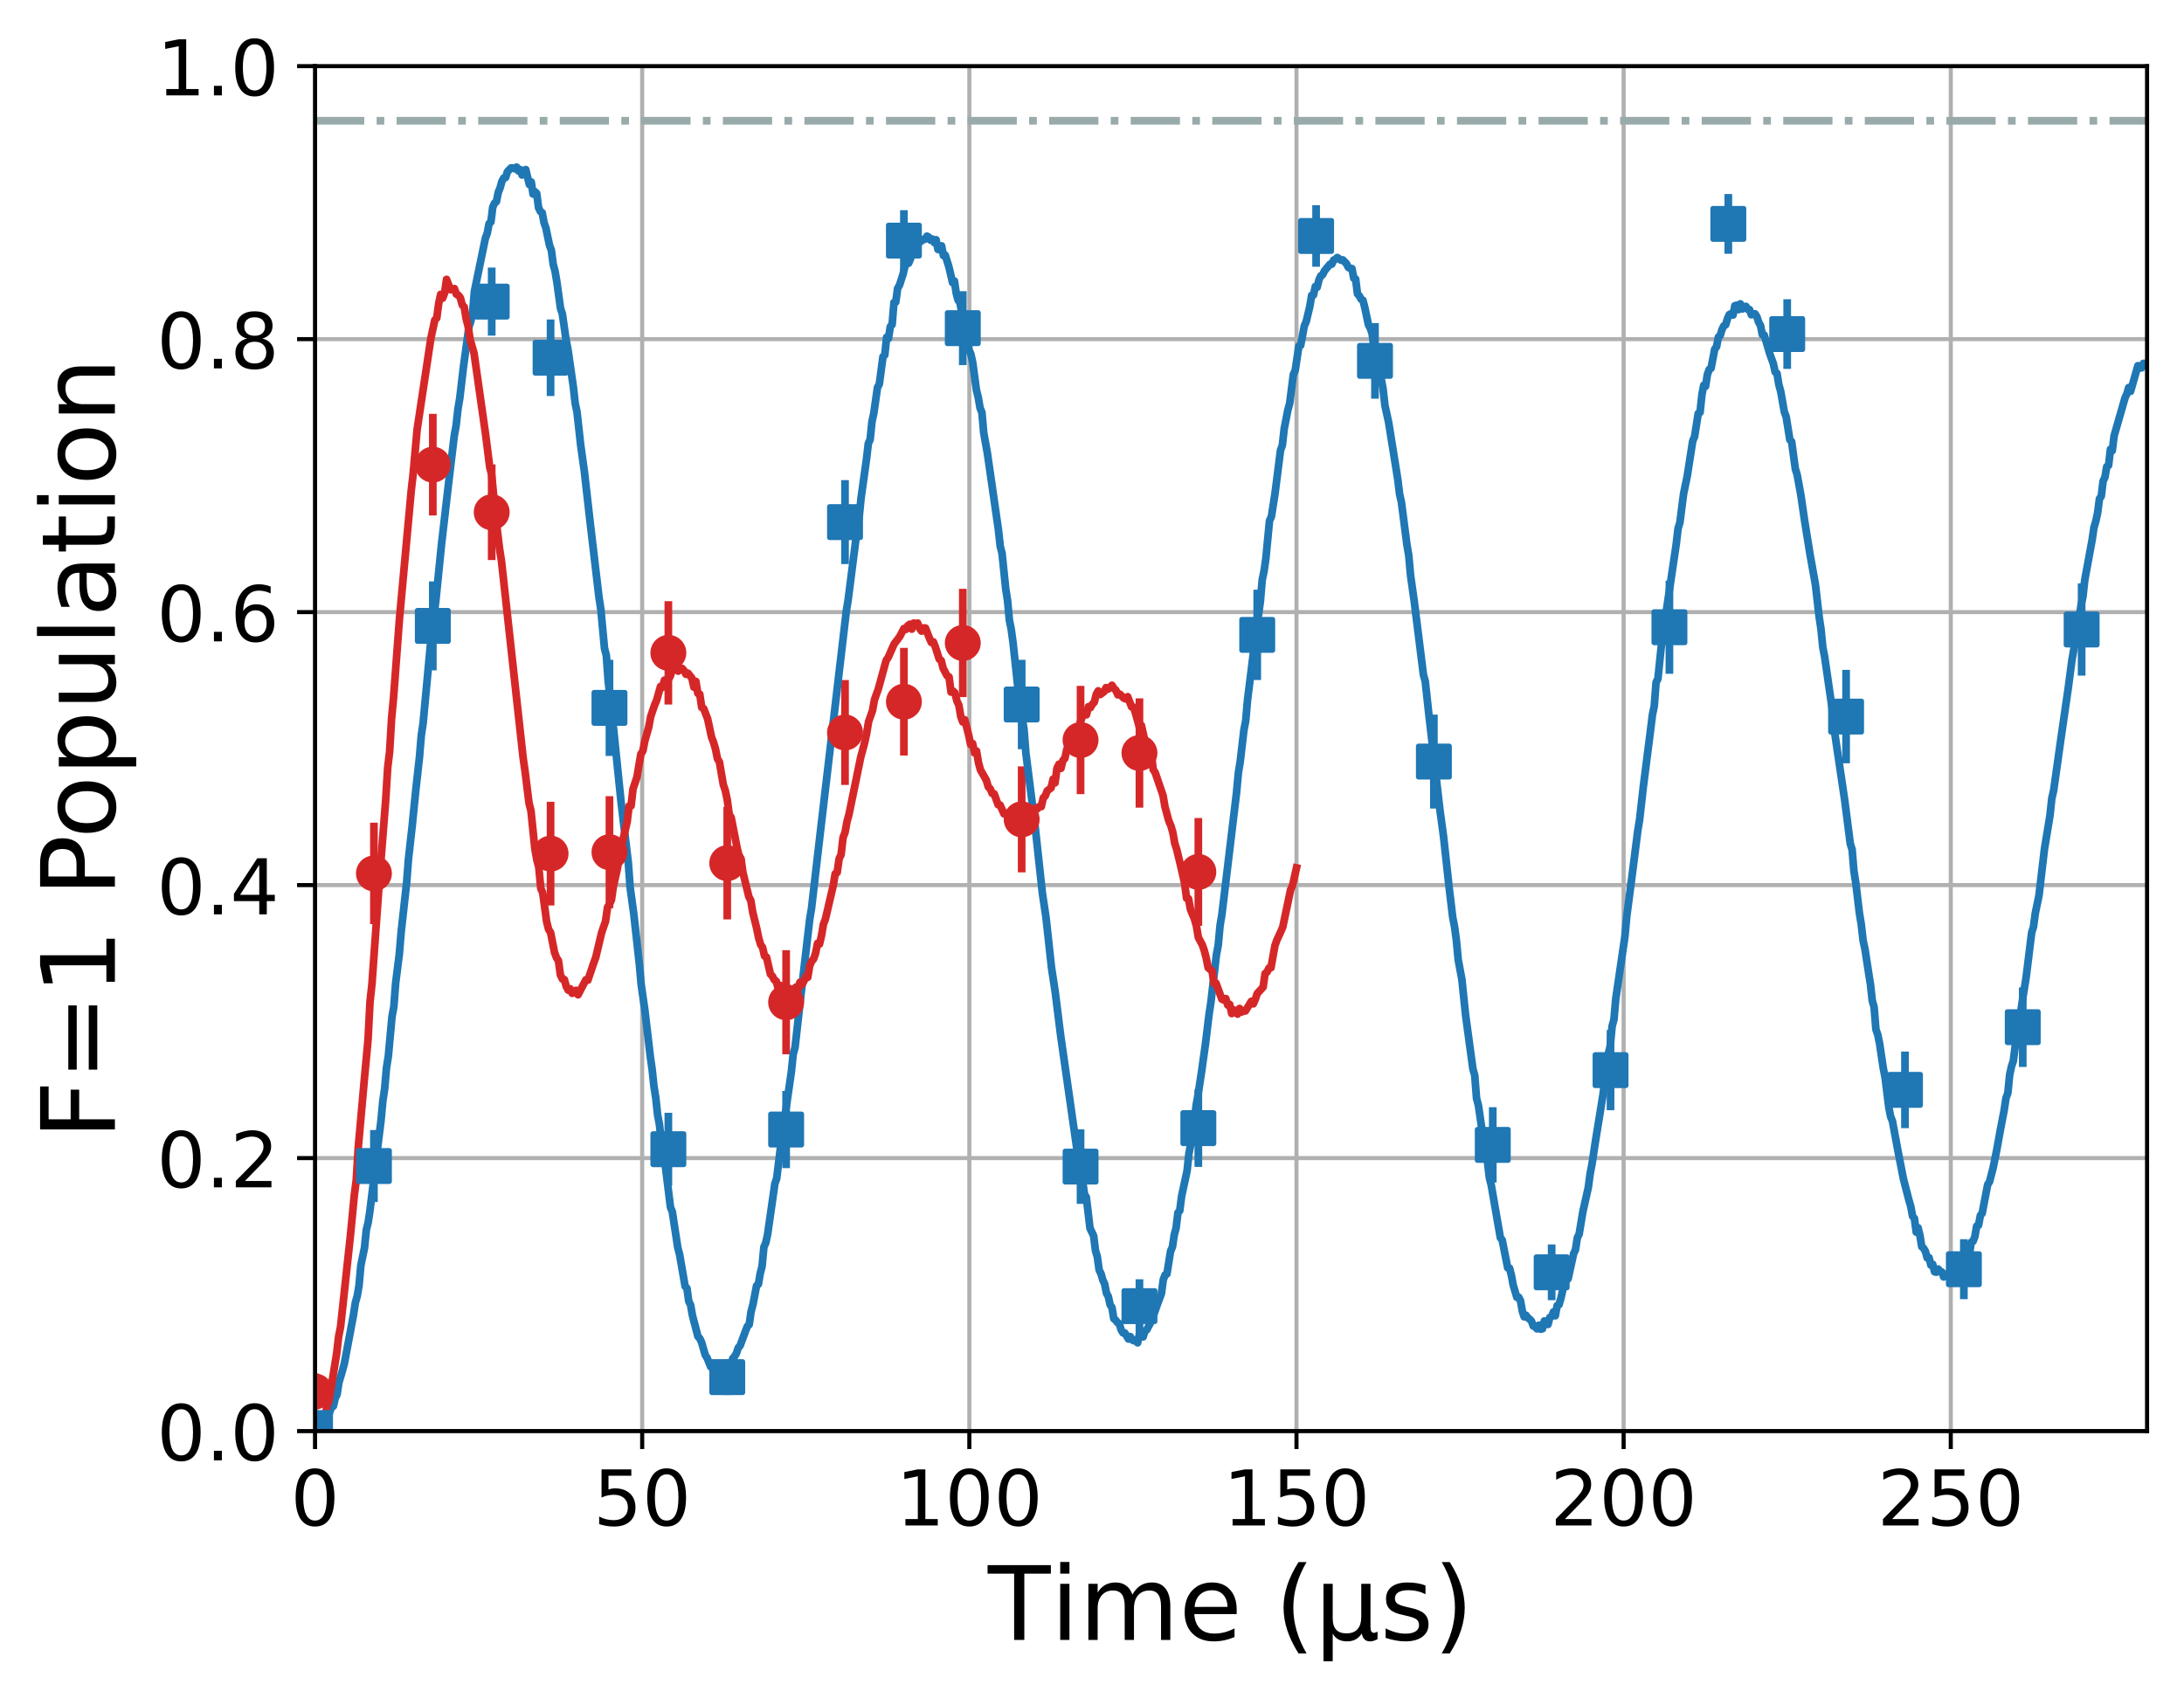 <?xml version="1.0" encoding="utf-8" standalone="no"?>
<!DOCTYPE svg PUBLIC "-//W3C//DTD SVG 1.1//EN"
  "http://www.w3.org/Graphics/SVG/1.1/DTD/svg11.dtd">
<!-- Created with matplotlib (https://matplotlib.org/) -->
<svg height="331.128pt" version="1.1" viewBox="0 0 425.731 331.128" width="425.731pt" xmlns="http://www.w3.org/2000/svg" xmlns:xlink="http://www.w3.org/1999/xlink">
 <defs>
  <style type="text/css">*{stroke-linecap:butt;stroke-linejoin:round;}</style>
 </defs>
 <g id="figure_1">
  <g id="patch_1">
   <path d="M 0 331.128 
L 425.731 331.128 
L 425.731 0 
L 0 0 
z
" style="fill:none;"/>
  </g>
  <g id="axes_1">
   <g id="patch_2">
    <path d="M 61.411 279.011 
L 418.531 279.011 
L 418.531 12.899 
L 61.411 12.899 
z
" style="fill:none;"/>
   </g>
   <g id="matplotlib.axis_1">
    <g id="xtick_1">
     <g id="line2d_1">
      <path clip-path="url(#p304c686b55)" d="M 61.411 279.011 
L 61.411 12.899 
" style="fill:none;stroke:#b0b0b0;stroke-linecap:square;stroke-width:0.8;"/>
     </g>
     <g id="line2d_2">
      <defs>
       <path d="M 0 0 
L 0 3.5 
" id="m005f0a59be" style="stroke:#000000;stroke-width:0.8;"/>
      </defs>
      <g>
       <use style="stroke:#000000;stroke-width:0.8;" x="61.411" xlink:href="#m005f0a59be" y="279.011"/>
      </g>
     </g>
     <g id="text_1">
      <!-- 0 -->
      <g transform="translate(56.639 297.408)scale(0.15 -0.15)">
       <defs>
        <path d="M 31.781 66.406 
Q 24.172 66.406 20.328 58.906 
Q 16.5 51.422 16.5 36.375 
Q 16.5 21.391 20.328 13.891 
Q 24.172 6.391 31.781 6.391 
Q 39.453 6.391 43.281 13.891 
Q 47.125 21.391 47.125 36.375 
Q 47.125 51.422 43.281 58.906 
Q 39.453 66.406 31.781 66.406 
z
M 31.781 74.219 
Q 44.047 74.219 50.516 64.516 
Q 56.984 54.828 56.984 36.375 
Q 56.984 17.969 50.516 8.266 
Q 44.047 -1.422 31.781 -1.422 
Q 19.531 -1.422 13.062 8.266 
Q 6.594 17.969 6.594 36.375 
Q 6.594 54.828 13.062 64.516 
Q 19.531 74.219 31.781 74.219 
z
" id="DejaVuSans-48"/>
       </defs>
       <use xlink:href="#DejaVuSans-48"/>
      </g>
     </g>
    </g>
    <g id="xtick_2">
     <g id="line2d_3">
      <path clip-path="url(#p304c686b55)" d="M 125.182 279.011 
L 125.182 12.899 
" style="fill:none;stroke:#b0b0b0;stroke-linecap:square;stroke-width:0.8;"/>
     </g>
     <g id="line2d_4">
      <g>
       <use style="stroke:#000000;stroke-width:0.8;" x="125.182" xlink:href="#m005f0a59be" y="279.011"/>
      </g>
     </g>
     <g id="text_2">
      <!-- 50 -->
      <g transform="translate(115.639 297.408)scale(0.15 -0.15)">
       <defs>
        <path d="M 10.797 72.906 
L 49.516 72.906 
L 49.516 64.594 
L 19.828 64.594 
L 19.828 46.734 
Q 21.969 47.469 24.109 47.828 
Q 26.266 48.188 28.422 48.188 
Q 40.625 48.188 47.75 41.5 
Q 54.891 34.812 54.891 23.391 
Q 54.891 11.625 47.562 5.094 
Q 40.234 -1.422 26.906 -1.422 
Q 22.312 -1.422 17.547 -0.641 
Q 12.797 0.141 7.719 1.703 
L 7.719 11.625 
Q 12.109 9.234 16.797 8.062 
Q 21.484 6.891 26.703 6.891 
Q 35.156 6.891 40.078 11.328 
Q 45.016 15.766 45.016 23.391 
Q 45.016 31 40.078 35.438 
Q 35.156 39.891 26.703 39.891 
Q 22.75 39.891 18.812 39.016 
Q 14.891 38.141 10.797 36.281 
z
" id="DejaVuSans-53"/>
       </defs>
       <use xlink:href="#DejaVuSans-53"/>
       <use x="63.623" xlink:href="#DejaVuSans-48"/>
      </g>
     </g>
    </g>
    <g id="xtick_3">
     <g id="line2d_5">
      <path clip-path="url(#p304c686b55)" d="M 188.954 279.011 
L 188.954 12.899 
" style="fill:none;stroke:#b0b0b0;stroke-linecap:square;stroke-width:0.8;"/>
     </g>
     <g id="line2d_6">
      <g>
       <use style="stroke:#000000;stroke-width:0.8;" x="188.954" xlink:href="#m005f0a59be" y="279.011"/>
      </g>
     </g>
     <g id="text_3">
      <!-- 100 -->
      <g transform="translate(174.638 297.408)scale(0.15 -0.15)">
       <defs>
        <path d="M 12.406 8.297 
L 28.516 8.297 
L 28.516 63.922 
L 10.984 60.406 
L 10.984 69.391 
L 28.422 72.906 
L 38.281 72.906 
L 38.281 8.297 
L 54.391 8.297 
L 54.391 0 
L 12.406 0 
z
" id="DejaVuSans-49"/>
       </defs>
       <use xlink:href="#DejaVuSans-49"/>
       <use x="63.623" xlink:href="#DejaVuSans-48"/>
       <use x="127.246" xlink:href="#DejaVuSans-48"/>
      </g>
     </g>
    </g>
    <g id="xtick_4">
     <g id="line2d_7">
      <path clip-path="url(#p304c686b55)" d="M 252.725 279.011 
L 252.725 12.899 
" style="fill:none;stroke:#b0b0b0;stroke-linecap:square;stroke-width:0.8;"/>
     </g>
     <g id="line2d_8">
      <g>
       <use style="stroke:#000000;stroke-width:0.8;" x="252.725" xlink:href="#m005f0a59be" y="279.011"/>
      </g>
     </g>
     <g id="text_4">
      <!-- 150 -->
      <g transform="translate(238.41 297.408)scale(0.15 -0.15)">
       <use xlink:href="#DejaVuSans-49"/>
       <use x="63.623" xlink:href="#DejaVuSans-53"/>
       <use x="127.246" xlink:href="#DejaVuSans-48"/>
      </g>
     </g>
    </g>
    <g id="xtick_5">
     <g id="line2d_9">
      <path clip-path="url(#p304c686b55)" d="M 316.497 279.011 
L 316.497 12.899 
" style="fill:none;stroke:#b0b0b0;stroke-linecap:square;stroke-width:0.8;"/>
     </g>
     <g id="line2d_10">
      <g>
       <use style="stroke:#000000;stroke-width:0.8;" x="316.497" xlink:href="#m005f0a59be" y="279.011"/>
      </g>
     </g>
     <g id="text_5">
      <!-- 200 -->
      <g transform="translate(302.181 297.408)scale(0.15 -0.15)">
       <defs>
        <path d="M 19.188 8.297 
L 53.609 8.297 
L 53.609 0 
L 7.328 0 
L 7.328 8.297 
Q 12.938 14.109 22.625 23.891 
Q 32.328 33.688 34.812 36.531 
Q 39.547 41.844 41.422 45.531 
Q 43.312 49.219 43.312 52.781 
Q 43.312 58.594 39.234 62.25 
Q 35.156 65.922 28.609 65.922 
Q 23.969 65.922 18.812 64.312 
Q 13.672 62.703 7.812 59.422 
L 7.812 69.391 
Q 13.766 71.781 18.938 73 
Q 24.125 74.219 28.422 74.219 
Q 39.75 74.219 46.484 68.547 
Q 53.219 62.891 53.219 53.422 
Q 53.219 48.922 51.531 44.891 
Q 49.859 40.875 45.406 35.406 
Q 44.188 33.984 37.641 27.219 
Q 31.109 20.453 19.188 8.297 
z
" id="DejaVuSans-50"/>
       </defs>
       <use xlink:href="#DejaVuSans-50"/>
       <use x="63.623" xlink:href="#DejaVuSans-48"/>
       <use x="127.246" xlink:href="#DejaVuSans-48"/>
      </g>
     </g>
    </g>
    <g id="xtick_6">
     <g id="line2d_11">
      <path clip-path="url(#p304c686b55)" d="M 380.268 279.011 
L 380.268 12.899 
" style="fill:none;stroke:#b0b0b0;stroke-linecap:square;stroke-width:0.8;"/>
     </g>
     <g id="line2d_12">
      <g>
       <use style="stroke:#000000;stroke-width:0.8;" x="380.268" xlink:href="#m005f0a59be" y="279.011"/>
      </g>
     </g>
     <g id="text_6">
      <!-- 250 -->
      <g transform="translate(365.952 297.408)scale(0.15 -0.15)">
       <use xlink:href="#DejaVuSans-50"/>
       <use x="63.623" xlink:href="#DejaVuSans-53"/>
       <use x="127.246" xlink:href="#DejaVuSans-48"/>
      </g>
     </g>
    </g>
    <g id="text_7">
     <!-- Time ($\mathrm{\mu s}$) -->
     <g transform="translate(192.571 319.728)scale(0.2 -0.2)">
      <defs>
       <path d="M -0.297 72.906 
L 61.375 72.906 
L 61.375 64.594 
L 35.5 64.594 
L 35.5 0 
L 25.594 0 
L 25.594 64.594 
L -0.297 64.594 
z
" id="DejaVuSans-84"/>
       <path d="M 9.422 54.688 
L 18.406 54.688 
L 18.406 0 
L 9.422 0 
z
M 9.422 75.984 
L 18.406 75.984 
L 18.406 64.594 
L 9.422 64.594 
z
" id="DejaVuSans-105"/>
       <path d="M 52 44.188 
Q 55.375 50.25 60.062 53.125 
Q 64.75 56 71.094 56 
Q 79.641 56 84.281 50.016 
Q 88.922 44.047 88.922 33.016 
L 88.922 0 
L 79.891 0 
L 79.891 32.719 
Q 79.891 40.578 77.094 44.375 
Q 74.312 48.188 68.609 48.188 
Q 61.625 48.188 57.562 43.547 
Q 53.516 38.922 53.516 30.906 
L 53.516 0 
L 44.484 0 
L 44.484 32.719 
Q 44.484 40.625 41.703 44.406 
Q 38.922 48.188 33.109 48.188 
Q 26.219 48.188 22.156 43.531 
Q 18.109 38.875 18.109 30.906 
L 18.109 0 
L 9.078 0 
L 9.078 54.688 
L 18.109 54.688 
L 18.109 46.188 
Q 21.188 51.219 25.484 53.609 
Q 29.781 56 35.688 56 
Q 41.656 56 45.828 52.969 
Q 50 49.953 52 44.188 
z
" id="DejaVuSans-109"/>
       <path d="M 56.203 29.594 
L 56.203 25.203 
L 14.891 25.203 
Q 15.484 15.922 20.484 11.062 
Q 25.484 6.203 34.422 6.203 
Q 39.594 6.203 44.453 7.469 
Q 49.312 8.734 54.109 11.281 
L 54.109 2.781 
Q 49.266 0.734 44.188 -0.344 
Q 39.109 -1.422 33.891 -1.422 
Q 20.797 -1.422 13.156 6.188 
Q 5.516 13.812 5.516 26.812 
Q 5.516 40.234 12.766 48.109 
Q 20.016 56 32.328 56 
Q 43.359 56 49.781 48.891 
Q 56.203 41.797 56.203 29.594 
z
M 47.219 32.234 
Q 47.125 39.594 43.094 43.984 
Q 39.062 48.391 32.422 48.391 
Q 24.906 48.391 20.391 44.141 
Q 15.875 39.891 15.188 32.172 
z
" id="DejaVuSans-101"/>
       <path id="DejaVuSans-32"/>
       <path d="M 31 75.875 
Q 24.469 64.656 21.281 53.656 
Q 18.109 42.672 18.109 31.391 
Q 18.109 20.125 21.312 9.062 
Q 24.516 -2 31 -13.188 
L 23.188 -13.188 
Q 15.875 -1.703 12.234 9.375 
Q 8.594 20.453 8.594 31.391 
Q 8.594 42.281 12.203 53.312 
Q 15.828 64.359 23.188 75.875 
z
" id="DejaVuSans-40"/>
       <path d="M 8.5 -20.797 
L 8.5 54.688 
L 17.484 54.688 
L 17.484 20.703 
Q 17.484 13.625 20.844 10 
Q 24.219 6.391 30.812 6.391 
Q 38.031 6.391 41.672 10.484 
Q 45.312 14.594 45.312 22.797 
L 45.312 54.688 
L 54.297 54.688 
L 54.297 12.594 
Q 54.297 9.672 55.141 8.281 
Q 56 6.891 57.812 6.891 
Q 58.25 6.891 59.031 7.156 
Q 59.812 7.422 61.188 8.016 
L 61.188 0.781 
Q 59.188 -0.344 57.391 -0.875 
Q 55.609 -1.422 53.906 -1.422 
Q 50.531 -1.422 48.531 0.484 
Q 46.531 2.391 45.797 6.297 
Q 43.359 2.438 39.812 0.5 
Q 36.281 -1.422 31.5 -1.422 
Q 26.516 -1.422 23.016 0.484 
Q 19.531 2.391 17.484 6.203 
L 17.484 -20.797 
z
" id="DejaVuSans-956"/>
       <path d="M 44.281 53.078 
L 44.281 44.578 
Q 40.484 46.531 36.375 47.5 
Q 32.281 48.484 27.875 48.484 
Q 21.188 48.484 17.844 46.438 
Q 14.5 44.391 14.5 40.281 
Q 14.5 37.156 16.891 35.375 
Q 19.281 33.594 26.516 31.984 
L 29.594 31.297 
Q 39.156 29.25 43.188 25.516 
Q 47.219 21.781 47.219 15.094 
Q 47.219 7.469 41.188 3.016 
Q 35.156 -1.422 24.609 -1.422 
Q 20.219 -1.422 15.453 -0.562 
Q 10.688 0.297 5.422 2 
L 5.422 11.281 
Q 10.406 8.688 15.234 7.391 
Q 20.062 6.109 24.812 6.109 
Q 31.156 6.109 34.562 8.281 
Q 37.984 10.453 37.984 14.406 
Q 37.984 18.062 35.516 20.016 
Q 33.062 21.969 24.703 23.781 
L 21.578 24.516 
Q 13.234 26.266 9.516 29.906 
Q 5.812 33.547 5.812 39.891 
Q 5.812 47.609 11.281 51.797 
Q 16.75 56 26.812 56 
Q 31.781 56 36.172 55.266 
Q 40.578 54.547 44.281 53.078 
z
" id="DejaVuSans-115"/>
       <path d="M 8.016 75.875 
L 15.828 75.875 
Q 23.141 64.359 26.781 53.312 
Q 30.422 42.281 30.422 31.391 
Q 30.422 20.453 26.781 9.375 
Q 23.141 -1.703 15.828 -13.188 
L 8.016 -13.188 
Q 14.5 -2 17.703 9.062 
Q 20.906 20.125 20.906 31.391 
Q 20.906 42.672 17.703 53.656 
Q 14.5 64.656 8.016 75.875 
z
" id="DejaVuSans-41"/>
      </defs>
      <use transform="translate(0 0.016)" xlink:href="#DejaVuSans-84"/>
      <use transform="translate(61.084 0.016)" xlink:href="#DejaVuSans-105"/>
      <use transform="translate(88.867 0.016)" xlink:href="#DejaVuSans-109"/>
      <use transform="translate(186.279 0.016)" xlink:href="#DejaVuSans-101"/>
      <use transform="translate(247.803 0.016)" xlink:href="#DejaVuSans-32"/>
      <use transform="translate(279.59 0.016)" xlink:href="#DejaVuSans-40"/>
      <use transform="translate(318.604 0.016)" xlink:href="#DejaVuSans-956"/>
      <use transform="translate(382.227 0.016)" xlink:href="#DejaVuSans-115"/>
      <use transform="translate(434.326 0.016)" xlink:href="#DejaVuSans-41"/>
     </g>
    </g>
   </g>
   <g id="matplotlib.axis_2">
    <g id="ytick_1">
     <g id="line2d_13">
      <path clip-path="url(#p304c686b55)" d="M 61.411 279.011 
L 418.531 279.011 
" style="fill:none;stroke:#b0b0b0;stroke-linecap:square;stroke-width:0.8;"/>
     </g>
     <g id="line2d_14">
      <defs>
       <path d="M 0 0 
L -3.5 0 
" id="mc3ce260a5b" style="stroke:#000000;stroke-width:0.8;"/>
      </defs>
      <g>
       <use style="stroke:#000000;stroke-width:0.8;" x="61.411" xlink:href="#mc3ce260a5b" y="279.011"/>
      </g>
     </g>
     <g id="text_8">
      <!-- 0.0 -->
      <g transform="translate(30.556 284.71)scale(0.15 -0.15)">
       <defs>
        <path d="M 10.688 12.406 
L 21 12.406 
L 21 0 
L 10.688 0 
z
" id="DejaVuSans-46"/>
       </defs>
       <use xlink:href="#DejaVuSans-48"/>
       <use x="63.623" xlink:href="#DejaVuSans-46"/>
       <use x="95.41" xlink:href="#DejaVuSans-48"/>
      </g>
     </g>
    </g>
    <g id="ytick_2">
     <g id="line2d_15">
      <path clip-path="url(#p304c686b55)" d="M 61.411 225.788 
L 418.531 225.788 
" style="fill:none;stroke:#b0b0b0;stroke-linecap:square;stroke-width:0.8;"/>
     </g>
     <g id="line2d_16">
      <g>
       <use style="stroke:#000000;stroke-width:0.8;" x="61.411" xlink:href="#mc3ce260a5b" y="225.788"/>
      </g>
     </g>
     <g id="text_9">
      <!-- 0.2 -->
      <g transform="translate(30.556 231.487)scale(0.15 -0.15)">
       <use xlink:href="#DejaVuSans-48"/>
       <use x="63.623" xlink:href="#DejaVuSans-46"/>
       <use x="95.41" xlink:href="#DejaVuSans-50"/>
      </g>
     </g>
    </g>
    <g id="ytick_3">
     <g id="line2d_17">
      <path clip-path="url(#p304c686b55)" d="M 61.411 172.566 
L 418.531 172.566 
" style="fill:none;stroke:#b0b0b0;stroke-linecap:square;stroke-width:0.8;"/>
     </g>
     <g id="line2d_18">
      <g>
       <use style="stroke:#000000;stroke-width:0.8;" x="61.411" xlink:href="#mc3ce260a5b" y="172.566"/>
      </g>
     </g>
     <g id="text_10">
      <!-- 0.4 -->
      <g transform="translate(30.556 178.265)scale(0.15 -0.15)">
       <defs>
        <path d="M 37.797 64.312 
L 12.891 25.391 
L 37.797 25.391 
z
M 35.203 72.906 
L 47.609 72.906 
L 47.609 25.391 
L 58.016 25.391 
L 58.016 17.188 
L 47.609 17.188 
L 47.609 0 
L 37.797 0 
L 37.797 17.188 
L 4.891 17.188 
L 4.891 26.703 
z
" id="DejaVuSans-52"/>
       </defs>
       <use xlink:href="#DejaVuSans-48"/>
       <use x="63.623" xlink:href="#DejaVuSans-46"/>
       <use x="95.41" xlink:href="#DejaVuSans-52"/>
      </g>
     </g>
    </g>
    <g id="ytick_4">
     <g id="line2d_19">
      <path clip-path="url(#p304c686b55)" d="M 61.411 119.344 
L 418.531 119.344 
" style="fill:none;stroke:#b0b0b0;stroke-linecap:square;stroke-width:0.8;"/>
     </g>
     <g id="line2d_20">
      <g>
       <use style="stroke:#000000;stroke-width:0.8;" x="61.411" xlink:href="#mc3ce260a5b" y="119.344"/>
      </g>
     </g>
     <g id="text_11">
      <!-- 0.6 -->
      <g transform="translate(30.556 125.042)scale(0.15 -0.15)">
       <defs>
        <path d="M 33.016 40.375 
Q 26.375 40.375 22.484 35.828 
Q 18.609 31.297 18.609 23.391 
Q 18.609 15.531 22.484 10.953 
Q 26.375 6.391 33.016 6.391 
Q 39.656 6.391 43.531 10.953 
Q 47.406 15.531 47.406 23.391 
Q 47.406 31.297 43.531 35.828 
Q 39.656 40.375 33.016 40.375 
z
M 52.594 71.297 
L 52.594 62.312 
Q 48.875 64.062 45.094 64.984 
Q 41.312 65.922 37.594 65.922 
Q 27.828 65.922 22.672 59.328 
Q 17.531 52.734 16.797 39.406 
Q 19.672 43.656 24.016 45.922 
Q 28.375 48.188 33.594 48.188 
Q 44.578 48.188 50.953 41.516 
Q 57.328 34.859 57.328 23.391 
Q 57.328 12.156 50.688 5.359 
Q 44.047 -1.422 33.016 -1.422 
Q 20.359 -1.422 13.672 8.266 
Q 6.984 17.969 6.984 36.375 
Q 6.984 53.656 15.188 63.938 
Q 23.391 74.219 37.203 74.219 
Q 40.922 74.219 44.703 73.484 
Q 48.484 72.75 52.594 71.297 
z
" id="DejaVuSans-54"/>
       </defs>
       <use xlink:href="#DejaVuSans-48"/>
       <use x="63.623" xlink:href="#DejaVuSans-46"/>
       <use x="95.41" xlink:href="#DejaVuSans-54"/>
      </g>
     </g>
    </g>
    <g id="ytick_5">
     <g id="line2d_21">
      <path clip-path="url(#p304c686b55)" d="M 61.411 66.121 
L 418.531 66.121 
" style="fill:none;stroke:#b0b0b0;stroke-linecap:square;stroke-width:0.8;"/>
     </g>
     <g id="line2d_22">
      <g>
       <use style="stroke:#000000;stroke-width:0.8;" x="61.411" xlink:href="#mc3ce260a5b" y="66.121"/>
      </g>
     </g>
     <g id="text_12">
      <!-- 0.8 -->
      <g transform="translate(30.556 71.82)scale(0.15 -0.15)">
       <defs>
        <path d="M 31.781 34.625 
Q 24.75 34.625 20.719 30.859 
Q 16.703 27.094 16.703 20.516 
Q 16.703 13.922 20.719 10.156 
Q 24.75 6.391 31.781 6.391 
Q 38.812 6.391 42.859 10.172 
Q 46.922 13.969 46.922 20.516 
Q 46.922 27.094 42.891 30.859 
Q 38.875 34.625 31.781 34.625 
z
M 21.922 38.812 
Q 15.578 40.375 12.031 44.719 
Q 8.5 49.078 8.5 55.328 
Q 8.5 64.062 14.719 69.141 
Q 20.953 74.219 31.781 74.219 
Q 42.672 74.219 48.875 69.141 
Q 55.078 64.062 55.078 55.328 
Q 55.078 49.078 51.531 44.719 
Q 48 40.375 41.703 38.812 
Q 48.828 37.156 52.797 32.312 
Q 56.781 27.484 56.781 20.516 
Q 56.781 9.906 50.312 4.234 
Q 43.844 -1.422 31.781 -1.422 
Q 19.734 -1.422 13.25 4.234 
Q 6.781 9.906 6.781 20.516 
Q 6.781 27.484 10.781 32.312 
Q 14.797 37.156 21.922 38.812 
z
M 18.312 54.391 
Q 18.312 48.734 21.844 45.562 
Q 25.391 42.391 31.781 42.391 
Q 38.141 42.391 41.719 45.562 
Q 45.312 48.734 45.312 54.391 
Q 45.312 60.062 41.719 63.234 
Q 38.141 66.406 31.781 66.406 
Q 25.391 66.406 21.844 63.234 
Q 18.312 60.062 18.312 54.391 
z
" id="DejaVuSans-56"/>
       </defs>
       <use xlink:href="#DejaVuSans-48"/>
       <use x="63.623" xlink:href="#DejaVuSans-46"/>
       <use x="95.41" xlink:href="#DejaVuSans-56"/>
      </g>
     </g>
    </g>
    <g id="ytick_6">
     <g id="line2d_23">
      <path clip-path="url(#p304c686b55)" d="M 61.411 12.899 
L 418.531 12.899 
" style="fill:none;stroke:#b0b0b0;stroke-linecap:square;stroke-width:0.8;"/>
     </g>
     <g id="line2d_24">
      <g>
       <use style="stroke:#000000;stroke-width:0.8;" x="61.411" xlink:href="#mc3ce260a5b" y="12.899"/>
      </g>
     </g>
     <g id="text_13">
      <!-- 1.0 -->
      <g transform="translate(30.556 18.598)scale(0.15 -0.15)">
       <use xlink:href="#DejaVuSans-49"/>
       <use x="63.623" xlink:href="#DejaVuSans-46"/>
       <use x="95.41" xlink:href="#DejaVuSans-48"/>
      </g>
     </g>
    </g>
    <g id="text_14">
     <!-- F=1 Population -->
     <g transform="translate(22.397 222.16)rotate(-90)scale(0.2 -0.2)">
      <defs>
       <path d="M 9.812 72.906 
L 51.703 72.906 
L 51.703 64.594 
L 19.672 64.594 
L 19.672 43.109 
L 48.578 43.109 
L 48.578 34.812 
L 19.672 34.812 
L 19.672 0 
L 9.812 0 
z
" id="DejaVuSans-70"/>
       <path d="M 10.594 45.406 
L 73.188 45.406 
L 73.188 37.203 
L 10.594 37.203 
z
M 10.594 25.484 
L 73.188 25.484 
L 73.188 17.188 
L 10.594 17.188 
z
" id="DejaVuSans-61"/>
       <path d="M 19.672 64.797 
L 19.672 37.406 
L 32.078 37.406 
Q 38.969 37.406 42.719 40.969 
Q 46.484 44.531 46.484 51.125 
Q 46.484 57.672 42.719 61.234 
Q 38.969 64.797 32.078 64.797 
z
M 9.812 72.906 
L 32.078 72.906 
Q 44.344 72.906 50.609 67.359 
Q 56.891 61.812 56.891 51.125 
Q 56.891 40.328 50.609 34.812 
Q 44.344 29.297 32.078 29.297 
L 19.672 29.297 
L 19.672 0 
L 9.812 0 
z
" id="DejaVuSans-80"/>
       <path d="M 30.609 48.391 
Q 23.391 48.391 19.188 42.75 
Q 14.984 37.109 14.984 27.297 
Q 14.984 17.484 19.156 11.844 
Q 23.344 6.203 30.609 6.203 
Q 37.797 6.203 41.984 11.859 
Q 46.188 17.531 46.188 27.297 
Q 46.188 37.016 41.984 42.703 
Q 37.797 48.391 30.609 48.391 
z
M 30.609 56 
Q 42.328 56 49.016 48.375 
Q 55.719 40.766 55.719 27.297 
Q 55.719 13.875 49.016 6.219 
Q 42.328 -1.422 30.609 -1.422 
Q 18.844 -1.422 12.172 6.219 
Q 5.516 13.875 5.516 27.297 
Q 5.516 40.766 12.172 48.375 
Q 18.844 56 30.609 56 
z
" id="DejaVuSans-111"/>
       <path d="M 18.109 8.203 
L 18.109 -20.797 
L 9.078 -20.797 
L 9.078 54.688 
L 18.109 54.688 
L 18.109 46.391 
Q 20.953 51.266 25.266 53.625 
Q 29.594 56 35.594 56 
Q 45.562 56 51.781 48.094 
Q 58.016 40.188 58.016 27.297 
Q 58.016 14.406 51.781 6.484 
Q 45.562 -1.422 35.594 -1.422 
Q 29.594 -1.422 25.266 0.953 
Q 20.953 3.328 18.109 8.203 
z
M 48.688 27.297 
Q 48.688 37.203 44.609 42.844 
Q 40.531 48.484 33.406 48.484 
Q 26.266 48.484 22.188 42.844 
Q 18.109 37.203 18.109 27.297 
Q 18.109 17.391 22.188 11.75 
Q 26.266 6.109 33.406 6.109 
Q 40.531 6.109 44.609 11.75 
Q 48.688 17.391 48.688 27.297 
z
" id="DejaVuSans-112"/>
       <path d="M 8.5 21.578 
L 8.5 54.688 
L 17.484 54.688 
L 17.484 21.922 
Q 17.484 14.156 20.5 10.266 
Q 23.531 6.391 29.594 6.391 
Q 36.859 6.391 41.078 11.031 
Q 45.312 15.672 45.312 23.688 
L 45.312 54.688 
L 54.297 54.688 
L 54.297 0 
L 45.312 0 
L 45.312 8.406 
Q 42.047 3.422 37.719 1 
Q 33.406 -1.422 27.688 -1.422 
Q 18.266 -1.422 13.375 4.438 
Q 8.5 10.297 8.5 21.578 
z
M 31.109 56 
z
" id="DejaVuSans-117"/>
       <path d="M 9.422 75.984 
L 18.406 75.984 
L 18.406 0 
L 9.422 0 
z
" id="DejaVuSans-108"/>
       <path d="M 34.281 27.484 
Q 23.391 27.484 19.188 25 
Q 14.984 22.516 14.984 16.5 
Q 14.984 11.719 18.141 8.906 
Q 21.297 6.109 26.703 6.109 
Q 34.188 6.109 38.703 11.406 
Q 43.219 16.703 43.219 25.484 
L 43.219 27.484 
z
M 52.203 31.203 
L 52.203 0 
L 43.219 0 
L 43.219 8.297 
Q 40.141 3.328 35.547 0.953 
Q 30.953 -1.422 24.312 -1.422 
Q 15.922 -1.422 10.953 3.297 
Q 6 8.016 6 15.922 
Q 6 25.141 12.172 29.828 
Q 18.359 34.516 30.609 34.516 
L 43.219 34.516 
L 43.219 35.406 
Q 43.219 41.609 39.141 45 
Q 35.062 48.391 27.688 48.391 
Q 23 48.391 18.547 47.266 
Q 14.109 46.141 10.016 43.891 
L 10.016 52.203 
Q 14.938 54.109 19.578 55.047 
Q 24.219 56 28.609 56 
Q 40.484 56 46.344 49.844 
Q 52.203 43.703 52.203 31.203 
z
" id="DejaVuSans-97"/>
       <path d="M 18.312 70.219 
L 18.312 54.688 
L 36.812 54.688 
L 36.812 47.703 
L 18.312 47.703 
L 18.312 18.016 
Q 18.312 11.328 20.141 9.422 
Q 21.969 7.516 27.594 7.516 
L 36.812 7.516 
L 36.812 0 
L 27.594 0 
Q 17.188 0 13.234 3.875 
Q 9.281 7.766 9.281 18.016 
L 9.281 47.703 
L 2.688 47.703 
L 2.688 54.688 
L 9.281 54.688 
L 9.281 70.219 
z
" id="DejaVuSans-116"/>
       <path d="M 54.891 33.016 
L 54.891 0 
L 45.906 0 
L 45.906 32.719 
Q 45.906 40.484 42.875 44.328 
Q 39.844 48.188 33.797 48.188 
Q 26.516 48.188 22.312 43.547 
Q 18.109 38.922 18.109 30.906 
L 18.109 0 
L 9.078 0 
L 9.078 54.688 
L 18.109 54.688 
L 18.109 46.188 
Q 21.344 51.125 25.703 53.562 
Q 30.078 56 35.797 56 
Q 45.219 56 50.047 50.172 
Q 54.891 44.344 54.891 33.016 
z
" id="DejaVuSans-110"/>
      </defs>
      <use xlink:href="#DejaVuSans-70"/>
      <use x="57.52" xlink:href="#DejaVuSans-61"/>
      <use x="141.309" xlink:href="#DejaVuSans-49"/>
      <use x="204.932" xlink:href="#DejaVuSans-32"/>
      <use x="236.719" xlink:href="#DejaVuSans-80"/>
      <use x="293.396" xlink:href="#DejaVuSans-111"/>
      <use x="354.578" xlink:href="#DejaVuSans-112"/>
      <use x="418.055" xlink:href="#DejaVuSans-117"/>
      <use x="481.434" xlink:href="#DejaVuSans-108"/>
      <use x="509.217" xlink:href="#DejaVuSans-97"/>
      <use x="570.496" xlink:href="#DejaVuSans-116"/>
      <use x="609.705" xlink:href="#DejaVuSans-105"/>
      <use x="637.488" xlink:href="#DejaVuSans-111"/>
      <use x="698.67" xlink:href="#DejaVuSans-110"/>
     </g>
    </g>
   </g>
   <g id="LineCollection_1">
    <path clip-path="url(#p304c686b55)" d="M 61.411 279.011 
L 61.411 277.828 
" style="fill:none;stroke:#1f77b4;stroke-width:1.5;"/>
    <path clip-path="url(#p304c686b55)" d="M 72.89 234.357 
L 72.89 220.309 
" style="fill:none;stroke:#1f77b4;stroke-width:1.5;"/>
    <path clip-path="url(#p304c686b55)" d="M 84.369 130.696 
L 84.369 113.361 
" style="fill:none;stroke:#1f77b4;stroke-width:1.5;"/>
    <path clip-path="url(#p304c686b55)" d="M 95.848 65.433 
L 95.848 52.167 
" style="fill:none;stroke:#1f77b4;stroke-width:1.5;"/>
    <path clip-path="url(#p304c686b55)" d="M 107.326 77.209 
L 107.326 62.28 
" style="fill:none;stroke:#1f77b4;stroke-width:1.5;"/>
    <path clip-path="url(#p304c686b55)" d="M 118.805 147.379 
L 118.805 128.643 
" style="fill:none;stroke:#1f77b4;stroke-width:1.5;"/>
    <path clip-path="url(#p304c686b55)" d="M 130.284 231.148 
L 130.284 216.958 
" style="fill:none;stroke:#1f77b4;stroke-width:1.5;"/>
    <path clip-path="url(#p304c686b55)" d="M 141.763 271.98 
L 141.763 265 
" style="fill:none;stroke:#1f77b4;stroke-width:1.5;"/>
    <path clip-path="url(#p304c686b55)" d="M 153.242 227.74 
L 153.242 212.697 
" style="fill:none;stroke:#1f77b4;stroke-width:1.5;"/>
    <path clip-path="url(#p304c686b55)" d="M 164.721 109.977 
L 164.721 93.606 
" style="fill:none;stroke:#1f77b4;stroke-width:1.5;"/>
    <path clip-path="url(#p304c686b55)" d="M 176.2 52.842 
L 176.2 40.976 
" style="fill:none;stroke:#1f77b4;stroke-width:1.5;"/>
    <path clip-path="url(#p304c686b55)" d="M 187.678 71.182 
L 187.678 56.773 
" style="fill:none;stroke:#1f77b4;stroke-width:1.5;"/>
    <path clip-path="url(#p304c686b55)" d="M 199.157 146.069 
L 199.157 128.635 
" style="fill:none;stroke:#1f77b4;stroke-width:1.5;"/>
    <path clip-path="url(#p304c686b55)" d="M 210.636 234.709 
L 210.636 220.179 
" style="fill:none;stroke:#1f77b4;stroke-width:1.5;"/>
    <path clip-path="url(#p304c686b55)" d="M 222.115 259.882 
L 222.115 249.415 
" style="fill:none;stroke:#1f77b4;stroke-width:1.5;"/>
    <path clip-path="url(#p304c686b55)" d="M 233.594 227.496 
L 233.594 212.392 
" style="fill:none;stroke:#1f77b4;stroke-width:1.5;"/>
    <path clip-path="url(#p304c686b55)" d="M 245.073 132.583 
L 245.073 114.974 
" style="fill:none;stroke:#1f77b4;stroke-width:1.5;"/>
    <path clip-path="url(#p304c686b55)" d="M 256.552 52.006 
L 256.552 40.007 
" style="fill:none;stroke:#1f77b4;stroke-width:1.5;"/>
    <path clip-path="url(#p304c686b55)" d="M 268.03 77.729 
L 268.03 62.981 
" style="fill:none;stroke:#1f77b4;stroke-width:1.5;"/>
    <path clip-path="url(#p304c686b55)" d="M 279.509 157.636 
L 279.509 139.319 
" style="fill:none;stroke:#1f77b4;stroke-width:1.5;"/>
    <path clip-path="url(#p304c686b55)" d="M 290.988 230.558 
L 290.988 215.868 
" style="fill:none;stroke:#1f77b4;stroke-width:1.5;"/>
    <path clip-path="url(#p304c686b55)" d="M 302.467 253.49 
L 302.467 242.62 
" style="fill:none;stroke:#1f77b4;stroke-width:1.5;"/>
    <path clip-path="url(#p304c686b55)" d="M 313.946 216.458 
L 313.946 200.82 
" style="fill:none;stroke:#1f77b4;stroke-width:1.5;"/>
    <path clip-path="url(#p304c686b55)" d="M 325.425 131.364 
L 325.425 113.208 
" style="fill:none;stroke:#1f77b4;stroke-width:1.5;"/>
    <path clip-path="url(#p304c686b55)" d="M 336.904 49.475 
L 336.904 37.829 
" style="fill:none;stroke:#1f77b4;stroke-width:1.5;"/>
    <path clip-path="url(#p304c686b55)" d="M 348.382 71.918 
L 348.382 58.345 
" style="fill:none;stroke:#1f77b4;stroke-width:1.5;"/>
    <path clip-path="url(#p304c686b55)" d="M 359.861 148.815 
L 359.861 130.601 
" style="fill:none;stroke:#1f77b4;stroke-width:1.5;"/>
    <path clip-path="url(#p304c686b55)" d="M 371.34 219.947 
L 371.34 205.019 
" style="fill:none;stroke:#1f77b4;stroke-width:1.5;"/>
    <path clip-path="url(#p304c686b55)" d="M 382.819 253.297 
L 382.819 241.6 
" style="fill:none;stroke:#1f77b4;stroke-width:1.5;"/>
    <path clip-path="url(#p304c686b55)" d="M 394.298 208.021 
L 394.298 192.506 
" style="fill:none;stroke:#1f77b4;stroke-width:1.5;"/>
    <path clip-path="url(#p304c686b55)" d="M 405.777 131.73 
L 405.777 113.735 
" style="fill:none;stroke:#1f77b4;stroke-width:1.5;"/>
   </g>
   <g id="LineCollection_2">
    <path clip-path="url(#p304c686b55)" d="M 61.411 274.781 
L 61.411 267.789 
" style="fill:none;stroke:#d62728;stroke-width:1.5;"/>
    <path clip-path="url(#p304c686b55)" d="M 72.89 180.173 
L 72.89 160.398 
" style="fill:none;stroke:#d62728;stroke-width:1.5;"/>
    <path clip-path="url(#p304c686b55)" d="M 84.369 100.494 
L 84.369 80.684 
" style="fill:none;stroke:#d62728;stroke-width:1.5;"/>
    <path clip-path="url(#p304c686b55)" d="M 95.848 109.194 
L 95.848 90.543 
" style="fill:none;stroke:#d62728;stroke-width:1.5;"/>
    <path clip-path="url(#p304c686b55)" d="M 107.326 176.537 
L 107.326 156.312 
" style="fill:none;stroke:#d62728;stroke-width:1.5;"/>
    <path clip-path="url(#p304c686b55)" d="M 118.805 177.064 
L 118.805 155.222 
" style="fill:none;stroke:#d62728;stroke-width:1.5;"/>
    <path clip-path="url(#p304c686b55)" d="M 130.284 137.354 
L 130.284 117.207 
" style="fill:none;stroke:#d62728;stroke-width:1.5;"/>
    <path clip-path="url(#p304c686b55)" d="M 141.763 179.254 
L 141.763 157.318 
" style="fill:none;stroke:#d62728;stroke-width:1.5;"/>
    <path clip-path="url(#p304c686b55)" d="M 153.242 205.55 
L 153.242 185.253 
" style="fill:none;stroke:#d62728;stroke-width:1.5;"/>
    <path clip-path="url(#p304c686b55)" d="M 164.721 153.038 
L 164.721 132.573 
" style="fill:none;stroke:#d62728;stroke-width:1.5;"/>
    <path clip-path="url(#p304c686b55)" d="M 176.2 147.301 
L 176.2 126.313 
" style="fill:none;stroke:#d62728;stroke-width:1.5;"/>
    <path clip-path="url(#p304c686b55)" d="M 187.678 135.91 
L 187.678 114.795 
" style="fill:none;stroke:#d62728;stroke-width:1.5;"/>
    <path clip-path="url(#p304c686b55)" d="M 199.157 170.081 
L 199.157 149.414 
" style="fill:none;stroke:#d62728;stroke-width:1.5;"/>
    <path clip-path="url(#p304c686b55)" d="M 210.636 154.832 
L 210.636 133.73 
" style="fill:none;stroke:#d62728;stroke-width:1.5;"/>
    <path clip-path="url(#p304c686b55)" d="M 222.115 157.461 
L 222.115 136.155 
" style="fill:none;stroke:#d62728;stroke-width:1.5;"/>
    <path clip-path="url(#p304c686b55)" d="M 233.594 180.501 
L 233.594 159.48 
" style="fill:none;stroke:#d62728;stroke-width:1.5;"/>
   </g>
   <g id="line2d_25">
    <path clip-path="url(#p304c686b55)" d="M 61.411 278.519 
L 62.125 278.519 
L 62.482 278.148 
L 62.839 278.189 
L 63.197 277.613 
L 63.554 277.248 
L 64.625 274.321 
L 64.982 274.152 
L 65.339 272.593 
L 65.696 271.898 
L 66.053 269.589 
L 66.768 267.173 
L 67.125 265.842 
L 68.91 256.33 
L 69.268 253.97 
L 69.625 252.723 
L 69.982 250.651 
L 70.339 246.727 
L 71.053 243.266 
L 71.41 239.767 
L 71.767 238.325 
L 72.125 235.962 
L 73.553 224.184 
L 74.267 218.482 
L 74.624 214.656 
L 74.981 212.274 
L 75.339 208.179 
L 75.696 205.958 
L 76.41 198.218 
L 76.767 196.306 
L 77.124 191.661 
L 77.838 186.014 
L 78.196 181.726 
L 79.267 172.073 
L 79.624 167.478 
L 80.338 161.107 
L 81.053 154.018 
L 81.767 147.622 
L 82.124 143.358 
L 82.481 140.969 
L 83.909 125.683 
L 84.981 116.873 
L 86.052 106.227 
L 87.481 93.892 
L 88.552 84.927 
L 88.909 82.997 
L 89.266 79.773 
L 89.623 77.632 
L 90.338 71.544 
L 91.409 63.741 
L 91.766 62.664 
L 92.123 60.975 
L 92.48 56.802 
L 94.623 46.407 
L 94.98 45.489 
L 95.337 43.595 
L 95.694 43.27 
L 96.052 40.38 
L 96.409 39.595 
L 96.766 39.313 
L 97.123 37.525 
L 97.48 36.634 
L 97.837 35.359 
L 98.194 34.705 
L 98.551 34.613 
L 98.909 33.486 
L 99.623 32.741 
L 99.98 32.741 
L 100.337 32.907 
L 100.694 32.583 
L 101.051 33.317 
L 101.408 33.059 
L 101.765 34.12 
L 102.123 33.746 
L 102.48 33.059 
L 103.194 35.985 
L 103.551 35.472 
L 103.908 37.835 
L 104.265 37.36 
L 104.622 37.721 
L 104.98 40.485 
L 105.337 41.223 
L 105.694 41.484 
L 106.051 43.438 
L 106.408 44.435 
L 107.122 47.858 
L 107.479 48.787 
L 107.837 51.541 
L 108.194 52.861 
L 108.551 54.966 
L 109.265 60.139 
L 109.622 61.201 
L 110.336 66.213 
L 110.693 68.005 
L 111.765 75.448 
L 112.122 78.649 
L 112.479 80.328 
L 113.193 86.789 
L 113.908 91.897 
L 114.979 101.335 
L 116.765 116.474 
L 117.122 118.784 
L 117.836 126.418 
L 118.193 127.777 
L 118.55 132.725 
L 119.621 142.261 
L 121.05 156.23 
L 122.478 168.174 
L 122.836 173.047 
L 123.55 178.22 
L 124.621 187.887 
L 124.978 191.911 
L 125.693 196.871 
L 126.764 205.977 
L 127.121 208.499 
L 127.478 211.817 
L 127.835 214.081 
L 128.192 217.379 
L 128.549 219.25 
L 128.907 222.627 
L 129.621 226.695 
L 130.692 235.353 
L 131.049 236.223 
L 132.121 243.249 
L 132.478 244.607 
L 133.549 250.786 
L 133.906 251.161 
L 134.263 253.701 
L 134.621 254.444 
L 134.978 256.465 
L 136.049 260.566 
L 136.406 260.94 
L 136.763 261.715 
L 137.477 264.19 
L 137.835 264.74 
L 138.549 266.507 
L 138.906 266.164 
L 139.263 266.931 
L 139.62 265.917 
L 139.977 266.416 
L 140.334 267.15 
L 140.692 267.173 
L 141.049 268.113 
L 141.406 267.019 
L 141.763 267.403 
L 142.12 266.081 
L 142.477 266.227 
L 142.834 264.854 
L 143.191 264.469 
L 143.549 263.855 
L 143.906 262.768 
L 144.263 262.378 
L 145.334 259.466 
L 145.691 258.578 
L 146.048 258.227 
L 146.405 255.703 
L 146.763 254.387 
L 147.477 250.671 
L 147.834 250.369 
L 148.191 248.262 
L 148.548 246.908 
L 148.905 243.142 
L 149.262 242.316 
L 149.62 240.722 
L 151.048 230.751 
L 151.405 229.742 
L 152.119 223.832 
L 154.262 208.941 
L 154.619 205.517 
L 154.976 204.229 
L 156.048 194.676 
L 157.833 179.249 
L 158.19 177.102 
L 159.619 164.747 
L 164.976 119.115 
L 165.333 116.926 
L 167.118 102.956 
L 167.476 100.909 
L 167.833 97.208 
L 168.904 89.542 
L 169.261 86.462 
L 169.618 85.699 
L 169.975 82.191 
L 170.333 80.556 
L 171.047 75.557 
L 171.404 74.894 
L 172.118 69.544 
L 172.475 69.214 
L 172.832 65.746 
L 173.189 65.997 
L 173.547 63.693 
L 173.904 63.276 
L 174.261 58.974 
L 174.618 58.885 
L 174.975 56.217 
L 175.332 55.619 
L 176.046 53.418 
L 176.404 51.84 
L 176.761 51.458 
L 177.118 51.312 
L 177.475 50.491 
L 178.189 47.64 
L 178.903 47.961 
L 179.261 46.691 
L 179.618 46.988 
L 179.975 46.678 
L 180.332 46.637 
L 180.689 46.044 
L 181.046 46.235 
L 181.403 46.828 
L 181.76 46.61 
L 182.117 47.29 
L 182.475 46.745 
L 182.832 48.623 
L 183.189 48.7 
L 183.546 47.935 
L 183.903 49.827 
L 184.26 49.755 
L 184.974 52.038 
L 185.689 55.106 
L 186.046 54.786 
L 186.403 57.185 
L 186.76 58.524 
L 187.117 58.974 
L 187.831 62.803 
L 188.189 63.837 
L 188.546 65.494 
L 188.903 68.22 
L 189.26 69.085 
L 189.617 70.701 
L 190.331 76.035 
L 190.688 77.464 
L 191.045 79.551 
L 191.403 80.394 
L 191.76 84.402 
L 192.474 88.382 
L 194.617 103.232 
L 194.974 106.498 
L 195.331 107.874 
L 196.045 114.803 
L 196.402 117.057 
L 196.759 120.891 
L 197.117 122.683 
L 197.474 125.292 
L 198.545 135.236 
L 199.616 142.22 
L 199.973 146.804 
L 201.759 160.929 
L 203.188 174.105 
L 203.902 178.882 
L 204.973 188.676 
L 205.687 193.339 
L 206.759 201.921 
L 210.687 229.429 
L 211.044 230.347 
L 211.401 232.859 
L 211.758 233.412 
L 212.473 239.454 
L 213.187 240.945 
L 213.544 243.862 
L 213.901 245.016 
L 214.258 247.61 
L 214.615 248.309 
L 214.973 249.557 
L 215.33 250.309 
L 215.687 252.142 
L 216.044 252.767 
L 216.401 254.41 
L 216.758 254.922 
L 217.115 257.09 
L 217.472 257.383 
L 217.829 257.846 
L 218.187 258.083 
L 218.544 259.268 
L 218.901 259.855 
L 219.258 259.87 
L 219.972 261.062 
L 220.329 260.581 
L 220.686 261.229 
L 221.044 261.398 
L 221.401 261.26 
L 221.758 261.802 
L 222.115 260.038 
L 222.472 260.595 
L 222.829 260.645 
L 223.186 259.494 
L 223.543 259.268 
L 224.258 257.899 
L 224.615 256.705 
L 224.972 256.11 
L 225.686 254.094 
L 226.4 252.184 
L 226.757 249.499 
L 227.115 248.565 
L 227.472 248.375 
L 228.186 243.904 
L 228.543 243.125 
L 228.9 240.738 
L 229.257 239.415 
L 229.614 236.444 
L 229.972 236.037 
L 230.329 233.235 
L 231.4 228.261 
L 231.757 224.887 
L 232.471 221.282 
L 233.186 215.37 
L 233.543 213.428 
L 234.257 208.705 
L 234.971 203.616 
L 235.685 197.759 
L 236.043 195.394 
L 237.114 186.174 
L 237.471 184.286 
L 237.828 180.44 
L 238.185 178.304 
L 241.042 154.526 
L 241.399 150.677 
L 241.757 148.475 
L 242.471 142.363 
L 242.828 140.521 
L 243.185 136.435 
L 243.899 130.741 
L 244.613 124.919 
L 245.685 117.267 
L 246.042 113.063 
L 246.399 111.367 
L 246.756 108.891 
L 247.47 101.489 
L 247.828 100.764 
L 248.542 96.204 
L 249.613 87.773 
L 249.97 86.817 
L 250.327 83.609 
L 251.042 79.936 
L 251.399 78.643 
L 252.113 73.021 
L 252.47 72.262 
L 253.184 67.491 
L 253.541 67.344 
L 254.256 63.516 
L 254.613 62.721 
L 255.327 59.722 
L 255.684 57.578 
L 256.041 57.52 
L 256.398 55.853 
L 256.756 56.008 
L 257.113 54.534 
L 257.47 53.776 
L 257.827 53.547 
L 258.184 52.808 
L 259.255 51.514 
L 259.613 51.496 
L 259.97 50.702 
L 260.327 50.537 
L 260.684 50.204 
L 261.398 50.725 
L 261.755 50.668 
L 262.469 51.402 
L 262.827 52.123 
L 263.184 52.329 
L 263.541 52.362 
L 263.898 54.256 
L 264.255 54.399 
L 264.612 57.287 
L 264.969 57.67 
L 265.326 58.334 
L 265.684 58.552 
L 266.041 59.958 
L 266.755 63.332 
L 267.112 63.994 
L 267.469 65.047 
L 267.826 67.69 
L 268.183 68.533 
L 268.898 72.9 
L 269.255 73.963 
L 269.612 75.895 
L 269.969 79.069 
L 270.683 82.32 
L 272.469 93.45 
L 272.826 96.355 
L 273.183 97.923 
L 274.254 106.204 
L 274.612 108.294 
L 274.969 112.232 
L 275.683 117.28 
L 277.469 131.563 
L 277.826 132.829 
L 278.54 139.374 
L 280.683 157.885 
L 281.397 163.129 
L 282.468 172.922 
L 283.182 178.869 
L 283.54 180.694 
L 283.897 183.341 
L 284.254 187.144 
L 284.968 190.956 
L 285.682 197.847 
L 287.111 208.379 
L 287.468 209.635 
L 287.825 214.15 
L 288.182 215.464 
L 288.896 220.328 
L 289.611 225.568 
L 289.968 226.566 
L 290.325 229.626 
L 290.682 231.006 
L 292.468 241.315 
L 292.825 241.763 
L 293.896 247.178 
L 294.253 247.242 
L 294.61 248.603 
L 294.967 250.54 
L 295.682 252.929 
L 296.039 252.908 
L 296.396 253.608 
L 296.753 255.643 
L 297.11 256.73 
L 297.467 256.428 
L 297.824 256.93 
L 298.181 257.191 
L 298.539 257.592 
L 298.896 258.538 
L 299.253 258.632 
L 299.61 259.074 
L 299.967 258.361 
L 300.324 259.143 
L 300.681 259.063 
L 301.038 257.536 
L 301.753 258.214 
L 302.11 256.855 
L 302.467 256.655 
L 302.824 255.775 
L 303.181 256.527 
L 303.538 254.536 
L 303.895 254.375 
L 304.253 253.166 
L 304.967 250.079 
L 305.681 249.294 
L 306.752 244.402 
L 307.109 243.666 
L 307.467 241.323 
L 307.824 240.62 
L 308.538 236.302 
L 309.609 231.521 
L 309.966 228.822 
L 310.324 227.003 
L 311.038 222.29 
L 312.466 213.47 
L 312.823 210.696 
L 313.181 209.326 
L 313.538 205.346 
L 313.895 203.876 
L 314.252 200.074 
L 314.609 198.755 
L 314.966 194.722 
L 316.752 182.536 
L 317.109 178.633 
L 318.18 170.457 
L 319.252 161.975 
L 319.609 159.828 
L 320.323 153.49 
L 321.751 142.273 
L 322.109 139.382 
L 322.466 137.66 
L 322.823 133.006 
L 323.18 132.355 
L 323.894 125.39 
L 324.251 124.208 
L 324.608 120.546 
L 326.751 106.078 
L 327.108 103.032 
L 327.465 101.879 
L 328.18 96.285 
L 328.894 92.838 
L 329.965 85.96 
L 330.322 85.153 
L 331.037 80.621 
L 331.394 80.4 
L 331.751 76.998 
L 332.108 75.118 
L 332.465 75.318 
L 332.822 73.027 
L 333.179 72.028 
L 333.536 71.803 
L 334.251 68.071 
L 334.608 67.609 
L 334.965 65.716 
L 335.322 65.407 
L 335.679 64.223 
L 336.036 63.524 
L 336.393 63.308 
L 336.75 62.099 
L 337.108 61.319 
L 337.465 61.159 
L 337.822 61.424 
L 338.179 59.607 
L 338.536 59.51 
L 338.893 60.367 
L 339.25 59.241 
L 339.607 60.243 
L 340.322 59.722 
L 340.679 60.303 
L 341.036 60.359 
L 341.393 61.362 
L 342.107 61.184 
L 342.464 61.725 
L 342.821 62.851 
L 343.179 63.452 
L 343.536 65.261 
L 343.893 65.307 
L 344.964 68.921 
L 345.678 70.894 
L 346.036 72.526 
L 346.393 72.795 
L 346.75 74.989 
L 347.107 76.279 
L 347.821 80.287 
L 348.178 81.247 
L 348.893 85.732 
L 349.25 86.121 
L 349.964 91.398 
L 350.321 92.547 
L 351.035 96.461 
L 351.749 101.349 
L 352.821 108.022 
L 353.892 114.019 
L 354.606 120.235 
L 354.964 122.602 
L 355.321 126.198 
L 355.678 128.025 
L 357.106 137.914 
L 357.463 141.672 
L 359.606 156.129 
L 360.677 164.49 
L 361.035 165.637 
L 361.392 169.856 
L 361.749 172.106 
L 362.463 178.064 
L 362.82 180.241 
L 363.177 183.366 
L 363.534 184.984 
L 364.249 189.63 
L 364.606 191.889 
L 364.963 195.093 
L 365.32 196.338 
L 365.677 200.712 
L 366.034 201.717 
L 366.391 203.457 
L 367.106 208.244 
L 367.463 210.056 
L 368.177 215.813 
L 368.534 217.679 
L 368.891 218.56 
L 369.963 224.332 
L 371.034 229.825 
L 372.105 233.973 
L 372.462 235.191 
L 372.82 237.111 
L 373.177 237.54 
L 373.534 240.223 
L 373.891 239.37 
L 374.248 240.847 
L 374.605 243.046 
L 374.962 243.349 
L 375.319 243.963 
L 375.677 245.248 
L 376.034 245.189 
L 376.391 246.653 
L 376.748 246.491 
L 377.105 247.947 
L 377.462 248.031 
L 377.819 247.416 
L 378.176 247.863 
L 378.533 248.003 
L 378.891 248.96 
L 379.248 248.536 
L 379.605 248.72 
L 379.962 248.068 
L 380.319 248.328 
L 380.676 248.806 
L 381.033 247.816 
L 381.39 249.008 
L 381.748 247.279 
L 382.105 246.872 
L 382.462 245.802 
L 382.819 245.714 
L 383.176 244.702 
L 383.533 244.436 
L 383.89 244.676 
L 384.247 242.194 
L 384.605 242.02 
L 384.962 241.103 
L 385.319 239.032 
L 385.676 238.882 
L 386.033 236.988 
L 386.39 236.53 
L 387.461 230.941 
L 387.819 230.406 
L 388.533 227.639 
L 389.247 224.092 
L 389.961 220.158 
L 390.676 216.428 
L 391.033 214.065 
L 391.39 213.112 
L 391.747 209.549 
L 392.104 207.898 
L 392.461 206.856 
L 392.818 204.016 
L 393.175 202.417 
L 394.247 194.961 
L 394.961 190.514 
L 396.032 181.846 
L 396.389 180.69 
L 396.747 178.031 
L 397.461 174.587 
L 398.532 165.502 
L 399.604 158.99 
L 399.961 155.667 
L 400.318 154.119 
L 401.746 143.976 
L 403.175 134.08 
L 403.889 128.665 
L 404.96 122.568 
L 405.675 117.914 
L 406.032 116.329 
L 406.389 113.063 
L 407.817 105.278 
L 408.174 102.865 
L 408.532 101.652 
L 408.889 100.016 
L 409.246 97.257 
L 409.603 96.741 
L 409.96 93.8 
L 410.317 93.047 
L 410.674 90.981 
L 411.031 90.729 
L 411.389 87.591 
L 411.746 87.874 
L 412.103 84.989 
L 414.245 77.533 
L 414.603 76.765 
L 414.96 75.557 
L 415.317 76.298 
L 416.745 71.304 
L 417.102 71.749 
L 417.46 71.721 
L 417.817 70.846 
L 418.174 70.901 
L 418.531 70.833 
L 418.531 70.833 
" style="fill:none;stroke:#1f77b4;stroke-linecap:square;stroke-width:1.5;"/>
   </g>
   <g id="line2d_26">
    <path clip-path="url(#p304c686b55)" d="M 61.411 278.516 
L 62.176 278.516 
L 62.559 278.183 
L 62.941 277.21 
L 63.324 278.516 
L 63.707 273.875 
L 64.089 273.34 
L 65.62 263.925 
L 66.002 260.61 
L 66.385 258.677 
L 68.298 240.978 
L 69.064 233.037 
L 69.446 230.078 
L 69.829 223.774 
L 70.977 210.941 
L 71.742 202.699 
L 72.125 195.364 
L 72.507 191.823 
L 74.038 170.535 
L 75.186 155.957 
L 75.568 149.722 
L 75.951 146.539 
L 76.333 140.073 
L 76.716 135.999 
L 77.864 120.674 
L 80.16 95.675 
L 80.542 92.3 
L 81.308 83.758 
L 83.986 65.986 
L 84.751 62.406 
L 85.134 62.011 
L 85.517 59.15 
L 85.899 57.391 
L 86.282 58.136 
L 86.664 57.147 
L 87.047 54.466 
L 87.812 56.482 
L 88.578 56.261 
L 88.96 57.355 
L 89.343 57.552 
L 89.725 58.037 
L 90.108 59.45 
L 90.491 59.858 
L 90.873 62.174 
L 91.256 63.66 
L 91.639 66.201 
L 92.404 68.854 
L 94.7 84.998 
L 95.465 91.093 
L 95.848 92.579 
L 96.613 100.676 
L 97.378 106.987 
L 97.761 109.454 
L 101.97 147.725 
L 102.352 150.4 
L 103.117 156.535 
L 103.5 158.067 
L 104.265 165.507 
L 104.648 167.648 
L 105.031 169.106 
L 105.413 173.192 
L 105.796 174.083 
L 106.561 179.72 
L 106.944 181.216 
L 107.326 181.809 
L 108.092 185.676 
L 108.474 186.72 
L 108.857 187.292 
L 109.24 190.073 
L 109.622 190.866 
L 110.005 190.971 
L 110.387 192.333 
L 110.77 193.045 
L 111.153 192.777 
L 111.535 193.664 
L 111.918 193.536 
L 112.301 193.077 
L 112.683 193.942 
L 114.214 191.007 
L 114.596 191.106 
L 115.744 187.706 
L 116.127 186.676 
L 117.275 181.83 
L 118.04 179.609 
L 118.423 176.893 
L 118.805 176.289 
L 119.188 175.455 
L 119.57 172.782 
L 120.336 169.392 
L 120.718 167.004 
L 121.484 163.499 
L 122.249 160.26 
L 122.632 157.138 
L 123.014 157.122 
L 123.397 153.813 
L 124.162 151.508 
L 124.927 146.988 
L 125.31 146.433 
L 125.693 144.473 
L 126.458 141.776 
L 126.84 139.697 
L 127.606 137.441 
L 127.988 136.556 
L 128.754 133.838 
L 129.136 134.02 
L 129.519 132.602 
L 130.284 132.461 
L 130.667 131.824 
L 131.049 130.408 
L 131.432 130.646 
L 131.815 129.705 
L 132.197 130.846 
L 132.58 130.458 
L 132.962 130.307 
L 133.345 130.742 
L 133.728 131.473 
L 134.11 131.247 
L 134.876 132.219 
L 135.258 133.983 
L 135.641 132.831 
L 136.024 135.172 
L 136.406 135.343 
L 136.789 137.926 
L 137.171 138.143 
L 137.937 140.139 
L 138.702 143.715 
L 139.085 144.702 
L 139.467 146.006 
L 139.85 147.913 
L 140.232 148.548 
L 140.998 153.001 
L 141.38 154.117 
L 141.763 155.924 
L 142.146 158.793 
L 142.528 159.38 
L 143.676 165.257 
L 144.059 166.876 
L 144.441 167.458 
L 144.824 170.109 
L 145.972 174.826 
L 146.354 175.564 
L 146.737 177.884 
L 147.502 180.989 
L 147.885 182.86 
L 148.268 184.156 
L 148.65 184.725 
L 149.033 186.395 
L 149.416 186.605 
L 150.181 189.928 
L 150.563 190.319 
L 150.946 191.052 
L 151.329 191.317 
L 151.711 192.855 
L 152.094 192.116 
L 152.477 192.424 
L 152.859 193.236 
L 153.624 192.746 
L 154.007 194.457 
L 155.155 192.446 
L 155.538 192.868 
L 155.92 191.524 
L 156.303 191.985 
L 156.685 191.331 
L 157.068 190.427 
L 157.451 190.552 
L 157.833 188.297 
L 158.216 187.41 
L 158.599 186.97 
L 158.981 185.847 
L 159.364 183.917 
L 159.746 184.069 
L 160.129 182.445 
L 160.512 180.192 
L 160.894 179.204 
L 162.425 172.636 
L 162.808 170.339 
L 163.19 170.104 
L 163.573 167.417 
L 163.955 166.625 
L 164.338 163.286 
L 164.721 162.308 
L 165.103 160.195 
L 165.486 158.813 
L 167.782 147.627 
L 168.547 144.783 
L 168.93 143.02 
L 169.312 140.704 
L 170.077 138.55 
L 170.46 136.424 
L 171.225 134.281 
L 172.373 130.065 
L 172.756 128.719 
L 173.138 128.179 
L 174.286 125.564 
L 175.052 124.556 
L 175.434 124.023 
L 176.2 122.536 
L 176.582 122.712 
L 176.965 121.975 
L 177.347 121.704 
L 177.73 122.66 
L 178.113 121.475 
L 178.495 121.828 
L 178.878 121.475 
L 179.261 122.527 
L 179.643 123.05 
L 180.026 122.42 
L 180.408 122.45 
L 181.174 124.415 
L 181.556 125.263 
L 181.939 125.14 
L 182.322 126.124 
L 183.087 128.501 
L 183.469 128.778 
L 183.852 130.312 
L 184.617 131.749 
L 185 131.978 
L 185.383 134.935 
L 185.765 134.724 
L 186.148 135.089 
L 186.53 136.664 
L 186.913 137.474 
L 187.296 139.746 
L 187.678 140.769 
L 188.061 140.319 
L 188.826 143.324 
L 189.209 145.154 
L 189.592 144.958 
L 189.974 146.788 
L 190.357 146.417 
L 190.739 148.707 
L 191.122 150.104 
L 191.887 151.443 
L 192.27 152.129 
L 192.653 153.419 
L 193.035 153.813 
L 193.418 154.694 
L 193.8 154.771 
L 194.566 156.894 
L 194.948 156.951 
L 195.714 158.675 
L 196.096 158.536 
L 196.479 158.968 
L 196.861 160.068 
L 197.244 159.351 
L 197.627 159.294 
L 198.009 159.865 
L 198.392 159.449 
L 198.775 160.843 
L 199.157 159.111 
L 199.54 159.922 
L 199.922 158.703 
L 200.688 158.715 
L 201.453 157.852 
L 201.836 157.599 
L 202.218 157.689 
L 202.601 157.236 
L 202.984 157.257 
L 203.366 155.549 
L 203.749 155.191 
L 204.131 154.19 
L 204.897 153.598 
L 205.279 151.905 
L 205.662 152.624 
L 206.045 149.763 
L 206.427 148.987 
L 206.81 149.803 
L 207.192 148.259 
L 207.575 147.868 
L 207.958 146.067 
L 208.34 146.099 
L 208.723 145.826 
L 209.488 143.32 
L 210.253 142.246 
L 210.636 140.622 
L 211.019 139.66 
L 211.401 139.088 
L 211.784 139.356 
L 212.167 137.778 
L 212.549 137.971 
L 212.932 137.307 
L 213.314 136.895 
L 213.697 135.364 
L 214.08 134.691 
L 214.462 135.41 
L 215.228 134.84 
L 215.61 134.061 
L 215.993 134.36 
L 216.758 133.601 
L 217.141 134.231 
L 217.523 134.567 
L 217.906 135.467 
L 218.289 135.327 
L 219.054 136.111 
L 219.437 136.268 
L 219.819 135.83 
L 220.584 137.819 
L 220.967 137.864 
L 221.35 139.064 
L 222.115 141.845 
L 222.498 141.44 
L 223.263 144.82 
L 223.645 145.627 
L 224.028 146.001 
L 224.411 146.711 
L 224.793 150.047 
L 225.176 150.611 
L 226.706 155.076 
L 227.089 157.293 
L 227.854 160.101 
L 228.237 160.974 
L 228.62 162.296 
L 229.002 164.431 
L 229.385 165.635 
L 230.15 168.812 
L 230.915 172.176 
L 231.298 175.118 
L 231.681 175.214 
L 232.063 177.311 
L 232.829 179.161 
L 233.211 180.479 
L 233.594 182.77 
L 234.359 184.199 
L 234.742 185.296 
L 235.124 186.759 
L 235.507 188.674 
L 236.272 189.308 
L 236.655 191.777 
L 237.037 191.677 
L 238.185 194.805 
L 238.568 194.966 
L 238.951 194.686 
L 239.333 195.969 
L 239.716 195.83 
L 240.098 197.612 
L 240.481 196.886 
L 241.246 197.71 
L 241.629 196.612 
L 242.012 197.313 
L 242.394 197.128 
L 242.777 197.091 
L 243.925 195.221 
L 244.307 195.715 
L 244.69 194.86 
L 245.073 193.705 
L 246.221 192.455 
L 246.603 189.816 
L 246.986 189.513 
L 247.368 188.723 
L 247.751 188.674 
L 248.516 184.394 
L 248.899 183.288 
L 249.664 181.641 
L 250.047 180.749 
L 251.577 173.471 
L 251.96 172.64 
L 252.725 169.21 
L 252.725 169.21 
" style="fill:none;stroke:#d62728;stroke-linecap:square;stroke-width:1.5;"/>
   </g>
   <g id="line2d_27">
    <path clip-path="url(#p304c686b55)" d="M 61.411 23.543 
L 418.531 23.543 
" style="fill:none;stroke:#99aaaa;stroke-dasharray:9.6,2.4,1.5,2.4;stroke-dashoffset:0;stroke-width:1.5;"/>
   </g>
   <g id="line2d_28">
    <defs>
     <path d="M -3 3 
L 3 3 
L 3 -3 
L -3 -3 
z
" id="m9e0ac68bfd" style="stroke:#1f77b4;stroke-linejoin:miter;"/>
    </defs>
    <g clip-path="url(#p304c686b55)">
     <use style="fill:#1f77b4;stroke:#1f77b4;stroke-linejoin:miter;" x="61.411" xlink:href="#m9e0ac68bfd" y="278.419"/>
     <use style="fill:#1f77b4;stroke:#1f77b4;stroke-linejoin:miter;" x="72.89" xlink:href="#m9e0ac68bfd" y="227.333"/>
     <use style="fill:#1f77b4;stroke:#1f77b4;stroke-linejoin:miter;" x="84.369" xlink:href="#m9e0ac68bfd" y="122.028"/>
     <use style="fill:#1f77b4;stroke:#1f77b4;stroke-linejoin:miter;" x="95.848" xlink:href="#m9e0ac68bfd" y="58.8"/>
     <use style="fill:#1f77b4;stroke:#1f77b4;stroke-linejoin:miter;" x="107.326" xlink:href="#m9e0ac68bfd" y="69.744"/>
     <use style="fill:#1f77b4;stroke:#1f77b4;stroke-linejoin:miter;" x="118.805" xlink:href="#m9e0ac68bfd" y="138.011"/>
     <use style="fill:#1f77b4;stroke:#1f77b4;stroke-linejoin:miter;" x="130.284" xlink:href="#m9e0ac68bfd" y="224.053"/>
     <use style="fill:#1f77b4;stroke:#1f77b4;stroke-linejoin:miter;" x="141.763" xlink:href="#m9e0ac68bfd" y="268.49"/>
     <use style="fill:#1f77b4;stroke:#1f77b4;stroke-linejoin:miter;" x="153.242" xlink:href="#m9e0ac68bfd" y="220.219"/>
     <use style="fill:#1f77b4;stroke:#1f77b4;stroke-linejoin:miter;" x="164.721" xlink:href="#m9e0ac68bfd" y="101.792"/>
     <use style="fill:#1f77b4;stroke:#1f77b4;stroke-linejoin:miter;" x="176.2" xlink:href="#m9e0ac68bfd" y="46.909"/>
     <use style="fill:#1f77b4;stroke:#1f77b4;stroke-linejoin:miter;" x="187.678" xlink:href="#m9e0ac68bfd" y="63.977"/>
     <use style="fill:#1f77b4;stroke:#1f77b4;stroke-linejoin:miter;" x="199.157" xlink:href="#m9e0ac68bfd" y="137.352"/>
     <use style="fill:#1f77b4;stroke:#1f77b4;stroke-linejoin:miter;" x="210.636" xlink:href="#m9e0ac68bfd" y="227.444"/>
     <use style="fill:#1f77b4;stroke:#1f77b4;stroke-linejoin:miter;" x="222.115" xlink:href="#m9e0ac68bfd" y="254.648"/>
     <use style="fill:#1f77b4;stroke:#1f77b4;stroke-linejoin:miter;" x="233.594" xlink:href="#m9e0ac68bfd" y="219.944"/>
     <use style="fill:#1f77b4;stroke:#1f77b4;stroke-linejoin:miter;" x="245.073" xlink:href="#m9e0ac68bfd" y="123.779"/>
     <use style="fill:#1f77b4;stroke:#1f77b4;stroke-linejoin:miter;" x="256.552" xlink:href="#m9e0ac68bfd" y="46.007"/>
     <use style="fill:#1f77b4;stroke:#1f77b4;stroke-linejoin:miter;" x="268.03" xlink:href="#m9e0ac68bfd" y="70.355"/>
     <use style="fill:#1f77b4;stroke:#1f77b4;stroke-linejoin:miter;" x="279.509" xlink:href="#m9e0ac68bfd" y="148.477"/>
     <use style="fill:#1f77b4;stroke:#1f77b4;stroke-linejoin:miter;" x="290.988" xlink:href="#m9e0ac68bfd" y="223.213"/>
     <use style="fill:#1f77b4;stroke:#1f77b4;stroke-linejoin:miter;" x="302.467" xlink:href="#m9e0ac68bfd" y="248.055"/>
     <use style="fill:#1f77b4;stroke:#1f77b4;stroke-linejoin:miter;" x="313.946" xlink:href="#m9e0ac68bfd" y="208.639"/>
     <use style="fill:#1f77b4;stroke:#1f77b4;stroke-linejoin:miter;" x="325.425" xlink:href="#m9e0ac68bfd" y="122.286"/>
     <use style="fill:#1f77b4;stroke:#1f77b4;stroke-linejoin:miter;" x="336.904" xlink:href="#m9e0ac68bfd" y="43.652"/>
     <use style="fill:#1f77b4;stroke:#1f77b4;stroke-linejoin:miter;" x="348.382" xlink:href="#m9e0ac68bfd" y="65.132"/>
     <use style="fill:#1f77b4;stroke:#1f77b4;stroke-linejoin:miter;" x="359.861" xlink:href="#m9e0ac68bfd" y="139.708"/>
     <use style="fill:#1f77b4;stroke:#1f77b4;stroke-linejoin:miter;" x="371.34" xlink:href="#m9e0ac68bfd" y="212.483"/>
     <use style="fill:#1f77b4;stroke:#1f77b4;stroke-linejoin:miter;" x="382.819" xlink:href="#m9e0ac68bfd" y="247.449"/>
     <use style="fill:#1f77b4;stroke:#1f77b4;stroke-linejoin:miter;" x="394.298" xlink:href="#m9e0ac68bfd" y="200.263"/>
     <use style="fill:#1f77b4;stroke:#1f77b4;stroke-linejoin:miter;" x="405.777" xlink:href="#m9e0ac68bfd" y="122.733"/>
    </g>
   </g>
   <g id="line2d_29">
    <defs>
     <path d="M 0 3 
C 0.796 3 1.559 2.684 2.121 2.121 
C 2.684 1.559 3 0.796 3 0 
C 3 -0.796 2.684 -1.559 2.121 -2.121 
C 1.559 -2.684 0.796 -3 0 -3 
C -0.796 -3 -1.559 -2.684 -2.121 -2.121 
C -2.684 -1.559 -3 -0.796 -3 0 
C -3 0.796 -2.684 1.559 -2.121 2.121 
C -1.559 2.684 -0.796 3 0 3 
z
" id="m4d17eb6f4c" style="stroke:#d62728;"/>
    </defs>
    <g clip-path="url(#p304c686b55)">
     <use style="fill:#d62728;stroke:#d62728;" x="61.411" xlink:href="#m4d17eb6f4c" y="271.285"/>
     <use style="fill:#d62728;stroke:#d62728;" x="72.89" xlink:href="#m4d17eb6f4c" y="170.285"/>
     <use style="fill:#d62728;stroke:#d62728;" x="84.369" xlink:href="#m4d17eb6f4c" y="90.589"/>
     <use style="fill:#d62728;stroke:#d62728;" x="95.848" xlink:href="#m4d17eb6f4c" y="99.868"/>
     <use style="fill:#d62728;stroke:#d62728;" x="107.326" xlink:href="#m4d17eb6f4c" y="166.425"/>
     <use style="fill:#d62728;stroke:#d62728;" x="118.805" xlink:href="#m4d17eb6f4c" y="166.143"/>
     <use style="fill:#d62728;stroke:#d62728;" x="130.284" xlink:href="#m4d17eb6f4c" y="127.28"/>
     <use style="fill:#d62728;stroke:#d62728;" x="141.763" xlink:href="#m4d17eb6f4c" y="168.286"/>
     <use style="fill:#d62728;stroke:#d62728;" x="153.242" xlink:href="#m4d17eb6f4c" y="195.401"/>
     <use style="fill:#d62728;stroke:#d62728;" x="164.721" xlink:href="#m4d17eb6f4c" y="142.806"/>
     <use style="fill:#d62728;stroke:#d62728;" x="176.2" xlink:href="#m4d17eb6f4c" y="136.807"/>
     <use style="fill:#d62728;stroke:#d62728;" x="187.678" xlink:href="#m4d17eb6f4c" y="125.353"/>
     <use style="fill:#d62728;stroke:#d62728;" x="199.157" xlink:href="#m4d17eb6f4c" y="159.747"/>
     <use style="fill:#d62728;stroke:#d62728;" x="210.636" xlink:href="#m4d17eb6f4c" y="144.281"/>
     <use style="fill:#d62728;stroke:#d62728;" x="222.115" xlink:href="#m4d17eb6f4c" y="146.808"/>
     <use style="fill:#d62728;stroke:#d62728;" x="233.594" xlink:href="#m4d17eb6f4c" y="169.991"/>
    </g>
   </g>
   <g id="patch_3">
    <path d="M 61.411 279.011 
L 61.411 12.899 
" style="fill:none;stroke:#000000;stroke-linecap:square;stroke-linejoin:miter;stroke-width:0.8;"/>
   </g>
   <g id="patch_4">
    <path d="M 418.531 279.011 
L 418.531 12.899 
" style="fill:none;stroke:#000000;stroke-linecap:square;stroke-linejoin:miter;stroke-width:0.8;"/>
   </g>
   <g id="patch_5">
    <path d="M 61.411 279.011 
L 418.531 279.011 
" style="fill:none;stroke:#000000;stroke-linecap:square;stroke-linejoin:miter;stroke-width:0.8;"/>
   </g>
   <g id="patch_6">
    <path d="M 61.411 12.899 
L 418.531 12.899 
" style="fill:none;stroke:#000000;stroke-linecap:square;stroke-linejoin:miter;stroke-width:0.8;"/>
   </g>
  </g>
 </g>
 <defs>
  <clipPath id="p304c686b55">
   <rect height="266.112" width="357.12" x="61.411" y="12.899"/>
  </clipPath>
 </defs>
</svg>
